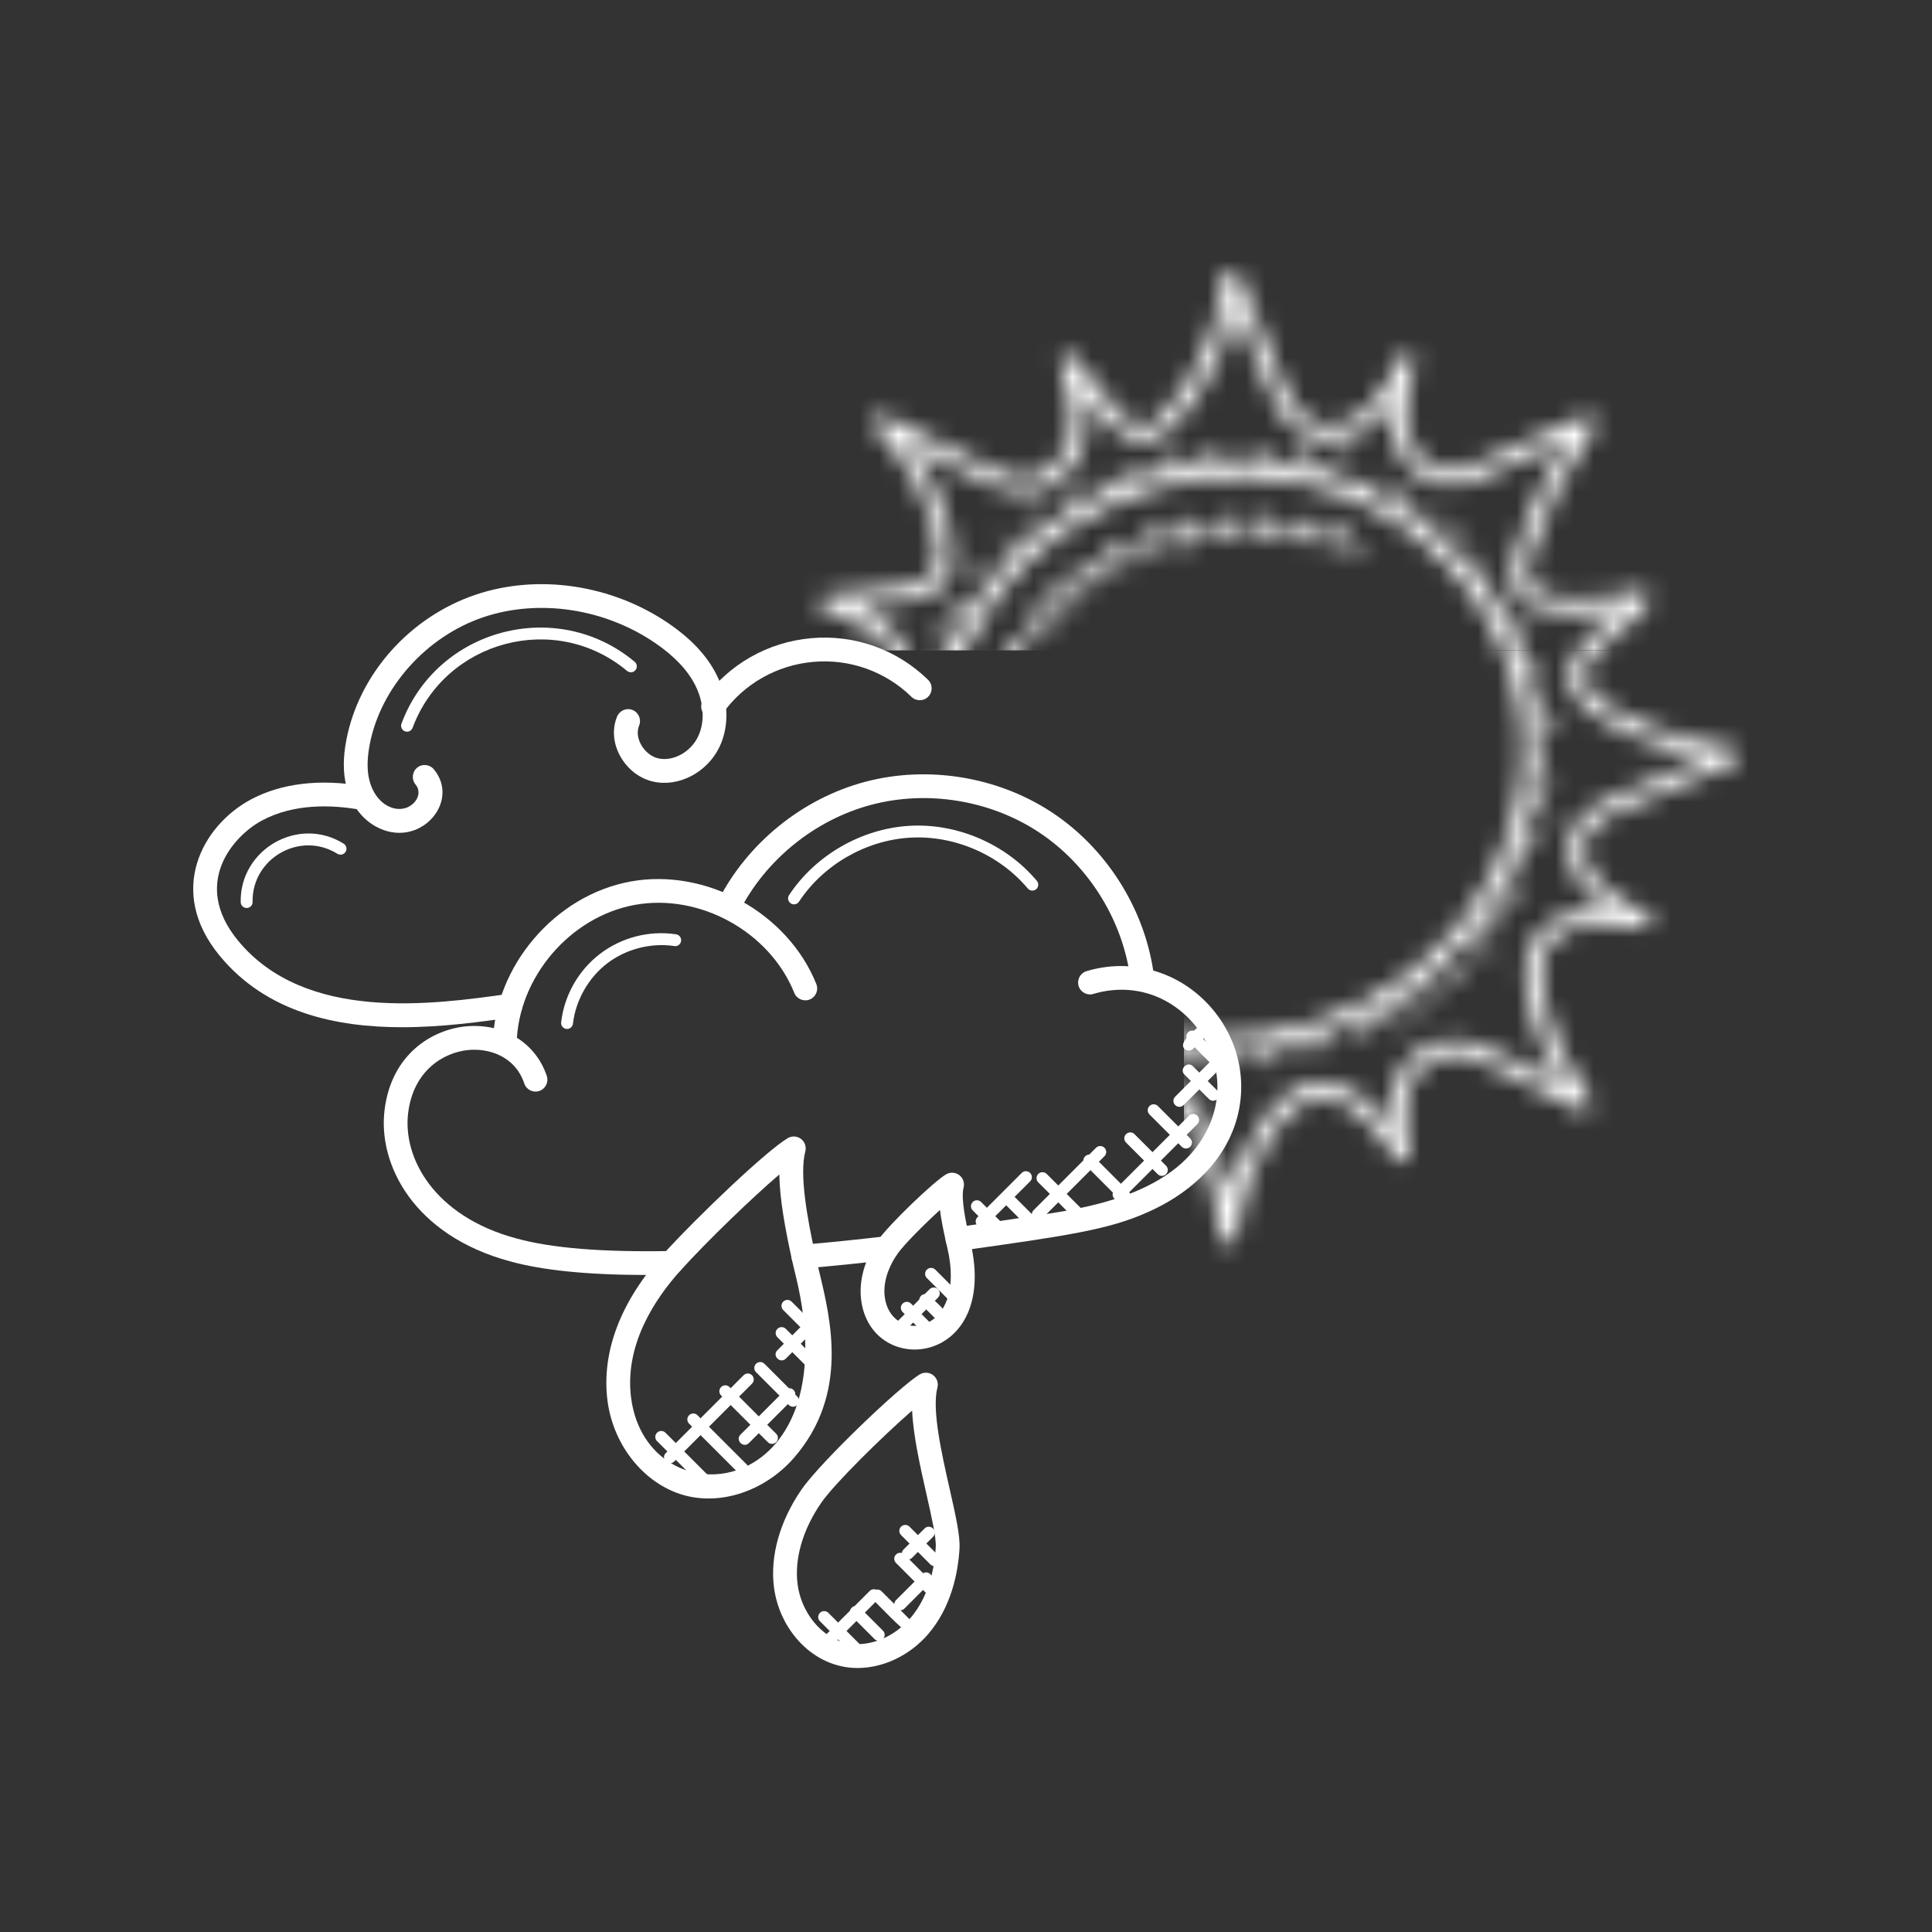 <svg width="100" height="100" viewBox="0 0 100 100" fill="none" xmlns="http://www.w3.org/2000/svg">
<rect x="0" y="0" width="100" height="100" fill="#333333" stroke="none"/>
<path d="M44.572 67.274C44.451 66.297 44.745 65.227 45.395 64.26C45.408 64.242 45.421 64.224 45.435 64.208C46.048 63.337 48.365 61.128 48.974 60.781C49.191 60.656 49.458 60.677 49.656 60.827C49.852 60.98 49.939 61.235 49.874 61.475C49.725 62.03 50.009 63.315 50.162 64.005L50.23 64.294C51.741 70.725 45.081 71.375 44.572 67.274ZM46.379 65.005C45.92 65.71 45.712 66.459 45.793 67.123C46.105 69.626 50.107 69.15 49.031 64.575L48.961 64.272C48.833 63.699 48.717 63.139 48.653 62.626C47.849 63.36 46.8 64.406 46.45 64.904C46.43 64.939 46.407 64.973 46.379 65.005Z" fill="white"/>
<path d="M41.584 65.654C41.266 65.654 40.997 65.411 40.972 65.088C40.945 64.75 41.197 64.453 41.536 64.425C42.978 64.309 44.407 64.155 45.836 63.99C46.166 63.944 46.478 64.192 46.519 64.531C46.557 64.868 46.316 65.173 45.979 65.213C44.535 65.38 43.091 65.534 41.635 65.651C41.617 65.654 41.6 65.654 41.584 65.654Z" fill="white"/>
<path d="M48.952 64.222C48.906 63.885 49.139 63.575 49.477 63.526C50.811 63.339 52.146 63.14 53.479 62.941C55.954 62.562 61.093 61.926 62.647 58.116C63.372 56.336 63.003 54.328 61.684 52.875C60.366 51.422 58.465 50.888 56.595 51.445C56.266 51.545 55.927 51.357 55.828 51.032C55.731 50.706 55.916 50.363 56.242 50.266C58.542 49.577 60.974 50.264 62.596 52.048C64.236 53.854 64.692 56.357 63.787 58.581C63.068 60.343 61.504 61.824 59.379 62.754C57.377 63.645 55.291 63.956 49.648 64.746C49.319 64.794 49 64.565 48.952 64.222Z" fill="white"/>
<path d="M33.534 65.993C30.443 65.993 28.093 65.759 26.376 65.28C21.43 63.94 19.553 60.282 19.905 57.453C20.264 54.536 22.387 53.299 24.094 53.126C26.051 52.937 27.723 53.962 28.301 55.689C28.409 56.011 28.236 56.36 27.915 56.468C27.592 56.575 27.243 56.403 27.136 56.08C26.649 54.633 25.25 54.243 24.219 54.351C22.962 54.478 21.396 55.406 21.126 57.603C20.838 59.924 22.46 62.944 26.701 64.094C28.528 64.602 31.164 64.821 34.738 64.751C35.128 64.723 35.358 65.016 35.364 65.355C35.371 65.695 35.1 65.976 34.76 65.982C34.339 65.989 33.931 65.993 33.534 65.993Z" fill="white"/>
<path d="M26.126 54.618C26.123 54.618 26.118 54.618 26.113 54.618C25.774 54.611 25.503 54.33 25.511 53.99C25.593 50.015 28.723 46.341 32.635 45.627C36.556 44.914 40.772 47.246 42.253 50.933C42.38 51.248 42.227 51.608 41.912 51.733C41.596 51.858 41.239 51.708 41.112 51.392C39.841 48.226 36.219 46.226 32.856 46.837C29.499 47.45 26.813 50.603 26.742 54.015C26.734 54.351 26.46 54.618 26.126 54.618Z" fill="white"/>
<path d="M59.083 50.954C58.785 50.954 58.522 50.736 58.476 50.431C58.024 47.46 56.253 44.703 53.739 43.055C51.223 41.408 47.985 40.888 45.087 41.659C42.183 42.432 39.634 44.492 38.27 47.172C38.117 47.476 37.74 47.592 37.443 47.441C37.141 47.288 37.019 46.916 37.174 46.613C38.693 43.629 41.533 41.332 44.769 40.47C48.005 39.608 51.612 40.191 54.413 42.026C57.216 43.862 59.189 46.936 59.692 50.246C59.744 50.582 59.512 50.896 59.176 50.947C59.145 50.952 59.115 50.954 59.083 50.954Z" fill="white"/>
<path d="M19.43 42.767C18.7 42.36 18.152 41.6 17.925 40.686C17.752 39.993 17.752 39.212 17.927 38.3C18.582 34.884 21.212 31.931 24.626 30.78C27.862 29.689 31.687 30.264 34.62 32.276C35.779 33.072 36.584 33.932 37.079 34.906C37.712 36.149 37.771 37.555 37.238 38.666C36.61 39.972 35.149 40.746 33.829 40.461C32.371 40.147 31.365 38.469 31.943 37.083C32.076 36.77 32.438 36.62 32.748 36.752C33.062 36.884 33.209 37.243 33.08 37.557C32.805 38.217 33.372 39.103 34.088 39.257C34.846 39.42 35.747 38.928 36.128 38.133C36.497 37.365 36.443 36.367 35.984 35.464C35.584 34.678 34.91 33.967 33.923 33.29C31.305 31.493 27.894 30.979 25.02 31.946C22.065 32.943 19.701 35.589 19.137 38.532C18.997 39.266 18.99 39.872 19.12 40.389C19.265 40.976 19.597 41.451 20.03 41.694C21.096 42.292 22.038 41.237 21.51 40.607C21.292 40.346 21.328 39.958 21.587 39.74C21.845 39.522 22.233 39.556 22.454 39.818C23.875 41.518 21.669 44.025 19.43 42.767Z" fill="white"/>
<path d="M20.814 53.169C17.415 53.169 13.798 52.422 11.366 49.464C8.609 46.111 10.481 42.733 12.967 41.391C14.551 40.538 16.577 40.297 18.826 40.694C19.162 40.754 19.383 41.072 19.324 41.407C19.265 41.743 18.941 41.968 18.611 41.906C17.234 41.664 15.239 41.563 13.552 42.473C12.057 43.28 9.901 45.738 12.316 48.681C15.805 52.925 22.398 51.997 26.339 51.441C26.666 51.391 26.985 51.629 27.034 51.965C27.08 52.301 26.846 52.612 26.509 52.66C24.912 52.886 22.904 53.169 20.814 53.169Z" fill="white"/>
<path d="M36.908 37.183C36.782 37.183 36.658 37.146 36.55 37.069C36.273 36.87 36.21 36.486 36.408 36.209C37.712 34.388 39.745 33.23 41.987 33.033C44.237 32.83 46.434 33.621 48.037 35.188C48.279 35.425 48.284 35.816 48.046 36.058C47.81 36.302 47.42 36.307 47.176 36.068C45.831 34.752 43.977 34.09 42.094 34.259C40.211 34.424 38.503 35.396 37.408 36.926C37.287 37.094 37.099 37.183 36.908 37.183Z" fill="white"/>
<path d="M44.385 86.336C42.115 86.336 40.35 84.39 40.061 82.16C39.855 80.545 40.354 78.756 41.471 77.119C42.421 75.723 46.578 71.747 47.612 71.136C47.825 71.009 48.097 71.025 48.296 71.176C48.495 71.326 48.583 71.582 48.52 71.823C48.224 72.953 48.739 75.233 49.154 77.067C49.461 78.422 49.702 79.492 49.664 80.153C49.589 81.404 49.244 83.19 48.028 84.597C47.083 85.685 45.722 86.336 44.385 86.336ZM47.211 73.011C45.698 74.33 43.18 76.796 42.487 77.812C41.541 79.199 41.115 80.687 41.283 82.003C41.472 83.464 42.512 84.739 43.756 85.033C45.435 85.427 48.189 84.164 48.435 80.079C48.464 79.593 48.216 78.497 47.953 77.338C47.627 75.894 47.27 74.315 47.211 73.011Z" fill="white"/>
<path d="M35.58 77.437C33.451 76.932 31.751 74.9 31.443 72.494C31.126 69.994 32.11 67.387 34.292 64.955C36.16 62.899 39.704 59.535 40.777 58.909C40.992 58.782 41.261 58.799 41.459 58.949C41.657 59.099 41.746 59.354 41.683 59.594C41.368 60.805 41.788 63.07 42.189 64.907C42.249 65.186 42.322 65.483 42.398 65.801C43.011 68.338 43.937 72.17 41.107 75.443C39.725 77.042 37.558 77.898 35.58 77.437ZM40.339 60.789C38.921 62.002 36.633 64.205 35.205 65.78C33.857 67.283 32.321 69.643 32.664 72.339C33.494 78.819 44.03 77.807 41.201 66.091C41.121 65.764 41.047 65.455 40.984 65.17C40.649 63.634 40.355 62.08 40.339 60.789Z" fill="white"/>
<path d="M51.659 63.962L50.348 62.651C50.227 62.531 50.227 62.336 50.348 62.216C50.469 62.095 50.663 62.095 50.782 62.216L52.093 63.526C52.214 63.647 52.214 63.841 52.093 63.962C51.975 64.081 51.779 64.083 51.659 63.962Z" fill="white"/>
<path d="M53.442 63.747L51.982 62.288C51.862 62.168 51.862 61.973 51.982 61.853C52.103 61.732 52.297 61.732 52.418 61.853L53.878 63.311C53.998 63.432 53.998 63.626 53.878 63.746C53.756 63.869 53.561 63.865 53.442 63.747Z" fill="white"/>
<path d="M55.506 62.964L53.74 61.198C53.619 61.077 53.619 60.883 53.74 60.762C53.861 60.642 54.055 60.642 54.176 60.762L55.941 62.528C56.061 62.649 56.061 62.843 55.941 62.963C55.822 63.082 55.628 63.086 55.506 62.964Z" fill="white"/>
<path d="M57.981 62.107L56.165 60.288C56.044 60.168 56.044 59.973 56.165 59.853C56.286 59.731 56.481 59.733 56.6 59.853L58.418 61.672C58.539 61.792 58.539 61.987 58.418 62.107C58.298 62.226 58.103 62.229 57.981 62.107Z" fill="white"/>
<path d="M59.919 60.773L58.284 59.138C58.163 59.017 58.163 58.822 58.284 58.702C58.406 58.581 58.6 58.582 58.72 58.702L60.354 60.337C60.475 60.458 60.475 60.653 60.354 60.773C60.235 60.893 60.04 60.895 59.919 60.773Z" fill="white"/>
<path d="M61.168 59.356L59.496 57.684C59.376 57.563 59.376 57.369 59.496 57.248C59.618 57.126 59.812 57.129 59.932 57.248L61.603 58.921C61.724 59.041 61.724 59.236 61.603 59.356C61.484 59.476 61.289 59.478 61.168 59.356Z" fill="white"/>
<path d="M62.572 56.884L61.311 55.625C61.021 55.334 61.464 54.905 61.747 55.189L63.007 56.448C63.128 56.569 63.128 56.763 63.007 56.884C62.886 57.006 62.691 57.003 62.572 56.884Z" fill="white"/>
<path d="M62.72 55.094L61.494 53.867C61.373 53.747 61.373 53.552 61.494 53.432C61.616 53.311 61.81 53.312 61.929 53.432L63.155 54.659C63.276 54.779 63.276 54.974 63.155 55.094C63.036 55.214 62.842 55.216 62.72 55.094Z" fill="white"/>
<path d="M50.808 63.529C50.73 63.529 50.651 63.499 50.59 63.439C50.47 63.318 50.47 63.124 50.59 63.005L52.883 60.712C53.004 60.591 53.199 60.591 53.319 60.712C53.44 60.832 53.44 61.027 53.319 61.147L51.026 63.44C50.966 63.499 50.887 63.529 50.808 63.529Z" fill="white"/>
<path d="M53.715 63.166C53.637 63.166 53.558 63.136 53.498 63.076C53.377 62.955 53.377 62.761 53.498 62.64L56.731 59.408C56.852 59.288 57.046 59.288 57.167 59.408C57.287 59.529 57.287 59.723 57.167 59.844L53.933 63.076C53.873 63.135 53.794 63.166 53.715 63.166Z" fill="white"/>
<path d="M57.679 62.046C57.558 61.925 57.558 61.731 57.679 61.61L61.539 57.749C61.66 57.629 61.855 57.629 61.975 57.749C62.096 57.87 62.096 58.064 61.975 58.185L58.114 62.046C57.994 62.165 57.799 62.166 57.679 62.046Z" fill="white"/>
<path d="M60.827 57.2C60.706 57.08 60.706 56.885 60.827 56.764L62.614 54.977C62.734 54.857 62.929 54.857 63.049 54.977C63.17 55.098 63.17 55.292 63.049 55.413L61.262 57.2C61.143 57.32 60.948 57.321 60.827 57.2Z" fill="white"/>
<path d="M61.312 54.292C60.989 53.968 61.72 53.448 62.07 53.099C62.192 52.977 62.386 52.98 62.505 53.099C62.626 53.22 62.626 53.414 62.505 53.535L61.747 54.293C61.628 54.411 61.434 54.414 61.312 54.292Z" fill="white"/>
<path d="M29.35 53.258C29.339 53.258 29.326 53.258 29.315 53.256C29.145 53.236 29.025 53.083 29.045 52.915C29.206 51.519 29.938 50.228 31.052 49.375C32.168 48.521 33.608 48.148 34.994 48.36C35.163 48.386 35.277 48.541 35.253 48.709C35.227 48.877 35.079 48.996 34.903 48.968C33.693 48.785 32.396 49.121 31.427 49.865C30.457 50.607 29.797 51.774 29.655 52.987C29.638 53.144 29.505 53.258 29.35 53.258Z" fill="white"/>
<path d="M41.099 46.81C41.039 46.81 40.98 46.794 40.929 46.758C40.787 46.665 40.748 46.474 40.841 46.333C42.206 44.263 44.593 42.889 47.069 42.745C49.548 42.596 52.075 43.694 53.668 45.593C53.778 45.724 53.761 45.917 53.632 46.026C53.501 46.135 53.307 46.118 53.198 45.988C51.727 44.236 49.394 43.221 47.106 43.358C44.819 43.49 42.616 44.758 41.356 46.67C41.295 46.762 41.198 46.81 41.099 46.81Z" fill="white"/>
<path d="M21.068 37.872C21.032 37.872 20.995 37.866 20.961 37.852C20.801 37.793 20.721 37.616 20.78 37.456C22.615 32.522 28.824 30.888 32.851 34.254C32.982 34.362 32.999 34.556 32.889 34.687C32.782 34.817 32.588 34.835 32.456 34.726C28.728 31.61 23.032 33.163 21.356 37.672C21.31 37.796 21.192 37.872 21.068 37.872Z" fill="white"/>
<path d="M12.766 46.998C12.599 46.998 12.462 46.864 12.459 46.697C12.403 43.974 15.441 42.203 17.788 43.668C17.932 43.758 17.976 43.947 17.886 44.093C17.798 44.237 17.607 44.28 17.463 44.191C15.537 42.992 13.029 44.425 13.074 46.685C13.078 46.855 12.942 46.995 12.773 46.998C12.77 46.998 12.769 46.998 12.766 46.998Z" fill="white"/>
<path d="M44.706 86.181L42.44 83.915C42.32 83.795 42.32 83.6 42.44 83.48C42.561 83.359 42.755 83.359 42.876 83.48L45.142 85.746C45.263 85.866 45.263 86.061 45.142 86.181C45.021 86.3 44.827 86.302 44.706 86.181Z" fill="white"/>
<path d="M47.036 84.514C46.833 84.514 45.339 82.944 45.195 82.8C45.074 82.68 45.074 82.485 45.195 82.365C45.315 82.244 45.51 82.244 45.63 82.365L47.254 83.988C47.374 84.109 47.374 84.303 47.254 84.424C47.194 84.484 47.116 84.514 47.036 84.514Z" fill="white"/>
<path d="M47.886 82.408L46.376 80.897C46.255 80.777 46.255 80.582 46.376 80.462C46.498 80.34 46.692 80.342 46.812 80.462L48.321 81.972C48.61 82.261 48.172 82.694 47.886 82.408Z" fill="white"/>
<path d="M48.157 80.974L46.639 79.455C46.518 79.335 46.518 79.14 46.639 79.019C46.759 78.899 46.954 78.899 47.074 79.019L48.593 80.538C48.714 80.659 48.714 80.853 48.593 80.974C48.474 81.094 48.279 81.096 48.157 80.974Z" fill="white"/>
<path d="M45.266 84.838L44.08 83.653C43.959 83.533 43.959 83.338 44.08 83.218C44.199 83.098 44.394 83.096 44.514 83.218L45.701 84.403C45.821 84.523 45.821 84.718 45.701 84.838C45.579 84.96 45.384 84.958 45.266 84.838Z" fill="white"/>
<path d="M42.505 85.294C42.385 85.173 42.385 84.979 42.505 84.858L45.015 82.349C45.137 82.227 45.331 82.229 45.45 82.349C45.57 82.469 45.57 82.664 45.45 82.783L42.94 85.293C42.822 85.412 42.626 85.416 42.505 85.294Z" fill="white"/>
<path d="M46.376 83.259C46.255 83.139 46.255 82.944 46.376 82.824L47.721 81.478C48.007 81.192 48.445 81.625 48.157 81.914L46.812 83.259C46.69 83.381 46.495 83.379 46.376 83.259Z" fill="white"/>
<path d="M46.987 80.725C46.908 80.725 46.829 80.696 46.769 80.635C46.648 80.515 46.648 80.32 46.769 80.2L47.856 79.113C47.976 78.992 48.171 78.992 48.291 79.113C48.412 79.233 48.412 79.428 48.291 79.549L47.205 80.635C47.144 80.696 47.067 80.725 46.987 80.725Z" fill="white"/>
<path d="M47.842 69.033L46.718 67.909C46.598 67.789 46.598 67.594 46.718 67.474C46.839 67.353 47.033 67.353 47.154 67.474L48.278 68.597C48.398 68.718 48.398 68.912 48.278 69.033C48.157 69.152 47.963 69.155 47.842 69.033Z" fill="white"/>
<path d="M48.453 68.287L47.672 67.508C47.552 67.389 47.552 67.193 47.672 67.072C47.792 66.953 47.986 66.952 48.108 67.072C48.462 67.427 49.212 67.962 48.888 68.286C48.765 68.409 48.571 68.405 48.453 68.287Z" fill="white"/>
<path d="M49.04 67.218L47.974 66.152C47.853 66.031 47.853 65.837 47.974 65.716C48.094 65.595 48.289 65.595 48.41 65.716L49.475 66.782C49.596 66.902 49.596 67.097 49.475 67.218C49.356 67.337 49.16 67.338 49.04 67.218Z" fill="white"/>
<path d="M46.517 68.765C46.396 68.644 46.396 68.45 46.517 68.329L48.115 66.73C48.236 66.61 48.43 66.61 48.551 66.73C48.672 66.851 48.672 67.045 48.551 67.166L46.952 68.765C46.833 68.884 46.638 68.885 46.517 68.765Z" fill="white"/>
<path d="M36.226 76.809L34.008 74.591C33.888 74.471 33.888 74.276 34.008 74.157C34.129 74.036 34.323 74.036 34.444 74.157L36.662 76.374C36.782 76.495 36.782 76.689 36.662 76.81C36.541 76.928 36.347 76.93 36.226 76.809Z" fill="white"/>
<path d="M38.227 76.249L35.666 73.688C35.545 73.567 35.545 73.373 35.666 73.252C35.787 73.131 35.981 73.131 36.102 73.252L38.663 75.813C38.784 75.934 38.784 76.128 38.663 76.249C38.542 76.368 38.348 76.37 38.227 76.249Z" fill="white"/>
<path d="M39.74 74.645L37.324 72.229C37.203 72.109 37.203 71.914 37.324 71.793C37.444 71.673 37.639 71.673 37.758 71.793L40.174 74.21C40.295 74.33 40.295 74.525 40.174 74.645C40.055 74.764 39.861 74.767 39.74 74.645Z" fill="white"/>
<path d="M40.83 72.723L39.132 71.024C39.011 70.904 39.011 70.709 39.132 70.588C39.253 70.468 39.447 70.468 39.568 70.588L41.266 72.287C41.387 72.408 41.387 72.602 41.266 72.723C41.147 72.842 40.951 72.843 40.83 72.723Z" fill="white"/>
<path d="M41.63 70.608L40.238 69.216C40.118 69.096 40.118 68.901 40.238 68.781C40.36 68.66 40.555 68.661 40.674 68.781L42.066 70.173C42.187 70.293 42.187 70.488 42.066 70.608C41.947 70.728 41.752 70.73 41.63 70.608Z" fill="white"/>
<path d="M41.606 68.875L40.539 67.808C40.418 67.688 40.418 67.493 40.539 67.373C40.659 67.253 40.854 67.252 40.974 67.373L42.041 68.44C42.162 68.56 42.162 68.755 42.041 68.875C41.92 68.997 41.725 68.995 41.606 68.875Z" fill="white"/>
<path d="M34.46 75.211L38.489 71.182C38.609 71.061 38.804 71.061 38.924 71.182C39.045 71.302 39.045 71.497 38.924 71.618L34.896 75.646C34.608 75.935 34.175 75.497 34.46 75.211Z" fill="white"/>
<path d="M38.328 74.256L40.64 71.946C40.76 71.825 40.955 71.825 41.075 71.946C41.196 72.067 41.196 72.261 41.075 72.382L38.764 74.692C38.475 74.98 38.043 74.542 38.328 74.256Z" fill="white"/>
<path d="M40.238 69.886L41.42 68.703C41.706 68.416 42.144 68.85 41.856 69.139L40.674 70.322C40.387 70.607 39.949 70.175 40.238 69.886Z" fill="white"/>
<mask id="mask0" mask-type="alpha" maskUnits="userSpaceOnUse" x="38" y="14" width="52" height="51">
<path d="M62.686 54.498C61.021 54.498 59.388 54.275 57.832 53.834C53.263 52.541 49.932 49.551 48.451 45.414C45.336 36.71 51.027 25.363 62.233 24.01C64.952 23.682 67.777 24.048 70.194 25.043C75.245 27.122 78.906 31.869 79.521 37.138C80.121 42.288 77.721 47.733 73.406 51.009C70.442 53.258 66.635 54.498 62.686 54.498ZM64.224 24.677C59.233 24.677 54.516 27.102 51.782 30.702C48.546 34.968 47.569 40.508 49.234 45.16C50.626 49.048 53.763 51.861 58.067 53.08C59.546 53.499 61.1 53.711 62.686 53.711C66.447 53.711 70.071 52.533 72.889 50.393C76.987 47.281 79.266 42.112 78.697 37.224C78.114 32.231 74.648 27.733 69.864 25.765C68.136 25.053 66.185 24.677 64.224 24.677Z" fill="white"/>
<path d="M63.591 64.383C63.589 64.383 63.587 64.383 63.584 64.383C63.371 64.38 63.195 64.221 63.179 64.019C63.053 62.431 62.613 60.693 61.832 58.705C61.59 58.087 61.296 57.462 60.79 57.08C60.031 56.505 58.677 56.564 57.683 57.169C56.663 57.791 55.93 58.839 55.284 59.762C55.185 59.903 55.002 59.968 54.83 59.925C54.658 59.88 54.535 59.736 54.525 59.566C54.469 58.609 54.808 57.585 54.897 56.703C54.981 55.865 54.818 55.183 54.437 54.785C53.828 54.146 52.605 54.212 50.991 54.956L45.654 57.418C45.479 57.5 45.267 57.453 45.147 57.305C45.027 57.159 45.031 56.952 45.157 56.81C46.516 55.274 48.636 51.085 47.673 48.882C47.329 48.094 46.613 47.666 45.485 47.577C44.609 47.509 43.714 47.7 42.851 47.885C42.645 47.931 42.434 47.818 42.367 47.626C42.299 47.433 42.396 47.225 42.59 47.142C44.316 46.404 45.389 45.158 45.46 43.81C45.523 42.599 44.779 41.477 43.418 40.732C42.002 39.957 40.239 39.799 38.683 39.659C38.481 39.641 38.323 39.487 38.309 39.295C38.294 39.103 38.429 38.929 38.626 38.885C40.139 38.541 41.474 37.942 42.888 37.307C44.275 36.684 45.735 36.197 46.11 35.133C46.398 34.316 45.912 33.411 45.301 32.878C44.583 32.251 43.621 31.907 42.691 31.574C42.51 31.509 42.4 31.334 42.427 31.152C42.453 30.97 42.609 30.829 42.802 30.814C43.964 30.721 45.124 30.51 46.316 30.415C47.356 30.331 47.956 30.12 48.259 29.731C48.565 29.34 48.614 28.706 48.408 27.794C47.933 25.679 46.861 23.728 45.307 22.151C45.168 22.01 45.157 21.794 45.281 21.642C45.404 21.49 45.626 21.445 45.805 21.535C46.668 21.979 47.54 22.391 48.411 22.804C49.292 23.222 50.174 23.64 51.048 24.088C51.65 24.397 52.332 24.747 53.018 24.747C54.281 24.714 55.16 23.577 55.372 22.523C55.602 21.377 55.297 20.187 54.904 18.861C54.852 18.682 54.938 18.491 55.112 18.405C55.285 18.319 55.5 18.361 55.624 18.506C56.003 18.949 56.332 19.373 56.661 19.796C56.983 20.209 57.305 20.623 57.676 21.057C58.792 22.363 59.431 22.395 60.427 21.198C62.047 19.253 63.08 16.823 63.339 14.355C63.358 14.171 63.509 14.026 63.702 14.003C63.893 13.98 64.077 14.089 64.142 14.263C64.457 15.111 64.814 15.951 65.159 16.763C65.507 17.583 65.867 18.431 66.189 19.296C66.593 20.388 67.071 21.485 68.052 21.872C68.864 22.193 69.979 21.895 70.76 21.182C71.543 20.467 72.005 19.481 72.452 18.526C72.541 18.338 72.772 18.246 72.973 18.317C73.177 18.389 73.288 18.599 73.227 18.798C72.615 20.773 72.651 22.412 73.331 23.415C73.682 23.936 74.202 24.265 74.795 24.343C75.588 24.45 76.352 24.083 77.213 23.635C78.003 23.225 78.828 22.897 79.626 22.581C80.404 22.271 81.21 21.951 81.962 21.561C82.129 21.475 82.335 21.506 82.463 21.639C82.592 21.771 82.61 21.969 82.507 22.12C81.15 24.105 80.074 26.252 79.307 28.502C78.988 29.438 78.991 30.046 79.316 30.414C79.634 30.774 80.457 30.973 81.635 30.973C82.841 30.973 84.14 30.764 84.894 30.556C85.051 30.512 85.223 30.562 85.328 30.684C85.433 30.805 85.452 30.974 85.376 31.115C85.063 31.693 84.456 32.177 83.814 32.69C82.778 33.518 81.798 34.301 82.116 35.375C82.576 36.925 87.265 38.386 89.649 38.734C89.83 38.761 89.971 38.897 89.996 39.069C90.022 39.241 89.925 39.409 89.758 39.481C88.098 40.203 86.801 40.729 85.78 41.144C83.61 42.026 82.712 42.39 82.284 43.03C81.77 43.801 82.086 44.893 82.663 45.572C83.332 46.36 84.37 46.87 85.285 47.319C85.47 47.41 85.555 47.618 85.484 47.803C85.412 47.989 85.206 48.096 85.004 48.053C84.271 47.896 83.218 47.849 82.294 47.905C81.358 47.961 80.67 48.259 80.249 48.791C79.728 49.449 79.619 50.451 79.924 51.769C80.345 53.584 81.161 55.348 82.284 56.87C82.394 57.02 82.383 57.222 82.255 57.358C82.126 57.494 81.916 57.528 81.748 57.442C80.406 56.748 79.092 56.147 77.748 55.453C76.704 54.913 75.638 54.451 74.707 54.662C73.84 54.858 73.109 55.634 72.845 56.639C72.577 57.653 72.764 58.727 72.983 59.645C73.028 59.837 72.918 60.032 72.724 60.101C72.532 60.169 72.312 60.092 72.215 59.919C71.748 59.096 71.038 58.249 70.268 57.597C68.789 56.343 67.207 56.654 66.001 58.502C64.915 60.169 64.222 62.081 63.999 64.031C63.98 64.232 63.802 64.383 63.591 64.383ZM59.438 55.877C60.153 55.877 60.799 56.08 61.305 56.463C61.968 56.965 62.322 57.705 62.606 58.43C63.06 59.587 63.404 60.665 63.641 61.682C64.015 60.417 64.574 59.2 65.301 58.087C66.408 56.39 67.621 56.033 68.443 56.033C69.246 56.033 70.068 56.37 70.822 57.009C71.201 57.33 71.567 57.695 71.901 58.081C71.87 57.546 71.901 56.99 72.045 56.448C72.384 55.161 73.355 54.16 74.518 53.897C75.782 53.611 77.006 54.172 78.146 54.762C79.064 55.237 79.95 55.658 80.778 56.065C80.017 54.776 79.451 53.372 79.119 51.938C78.76 50.386 78.918 49.167 79.59 48.318C80.155 47.604 81.073 47.189 82.245 47.12C82.553 47.101 82.882 47.089 83.214 47.095C82.777 46.807 82.366 46.473 82.022 46.068C81.283 45.198 80.832 43.744 81.588 42.609C82.153 41.762 83.12 41.369 85.458 40.421C86.222 40.11 87.142 39.736 88.255 39.265C85.948 38.74 81.884 37.483 81.323 35.589C80.859 34.025 82.204 32.95 83.285 32.088C83.507 31.91 83.724 31.737 83.92 31.567C83.221 31.679 82.41 31.761 81.638 31.761C80.17 31.761 79.177 31.478 78.685 30.921C77.994 30.138 78.261 29.027 78.523 28.26C79.165 26.378 80.017 24.566 81.064 22.856C80.69 23.014 80.316 23.163 79.948 23.308C79.17 23.618 78.365 23.937 77.614 24.328C76.781 24.761 75.958 25.15 75.066 25.15C74.94 25.15 74.811 25.142 74.684 25.124C73.85 25.013 73.124 24.558 72.638 23.844C72.26 23.285 71.913 22.399 71.971 21.054C71.781 21.301 71.572 21.536 71.336 21.752C70.322 22.677 68.844 23.039 67.737 22.602C66.442 22.09 65.857 20.764 65.41 19.56C65.095 18.712 64.738 17.872 64.393 17.06C64.236 16.689 64.076 16.314 63.919 15.933C63.449 18.02 62.466 20.022 61.08 21.688C59.75 23.285 58.511 23.279 57.037 21.555C56.722 21.186 56.441 20.832 56.166 20.48C56.299 21.221 56.335 21.942 56.188 22.672C55.915 24.028 54.74 25.492 53.097 25.535C53.096 25.535 53.094 25.535 53.093 25.535C52.124 25.535 51.311 25.119 50.658 24.784C49.791 24.34 48.918 23.925 48.044 23.511C47.751 23.371 47.456 23.233 47.163 23.092C48.152 24.457 48.853 25.999 49.219 27.632C49.477 28.779 49.381 29.62 48.926 30.203C48.34 30.955 47.261 31.132 46.387 31.201C45.735 31.253 45.111 31.339 44.466 31.423C44.962 31.655 45.444 31.935 45.863 32.301C46.671 33.006 47.304 34.234 46.898 35.386C46.394 36.809 44.712 37.362 43.243 38.022C42.388 38.406 41.56 38.778 40.699 39.092C41.773 39.252 42.857 39.519 43.832 40.053C45.471 40.95 46.367 42.336 46.287 43.853C46.23 44.946 45.659 45.973 44.695 46.792C44.98 46.773 45.267 46.772 45.555 46.795C47.355 46.937 48.116 47.845 48.438 48.582C49.329 50.62 48.04 53.949 46.715 56.055L50.63 54.249C52.62 53.331 54.183 53.349 55.049 54.256C55.597 54.83 55.829 55.703 55.721 56.78C55.678 57.207 55.579 57.676 55.499 58.098C55.983 57.499 56.542 56.931 57.236 56.509C57.901 56.101 58.683 55.877 59.438 55.877Z" fill="white"/>
<path d="M72.026 53.236L71.103 52.358C71.022 52.281 71.022 52.156 71.103 52.079C71.184 52.002 71.315 52.002 71.396 52.079L72.319 52.957C72.4 53.034 72.4 53.158 72.319 53.236C72.238 53.312 72.107 53.312 72.026 53.236Z" fill="white"/>
<path d="M73.061 52.52L72.162 51.665C72.081 51.588 72.081 51.464 72.162 51.387C72.243 51.31 72.374 51.31 72.455 51.387L73.354 52.241C73.435 52.318 73.435 52.442 73.354 52.52C73.273 52.596 73.142 52.596 73.061 52.52Z" fill="white"/>
<path d="M74.115 51.697L73.088 50.721C73.007 50.644 73.007 50.519 73.088 50.443C73.169 50.366 73.3 50.366 73.381 50.443L74.408 51.419C74.489 51.496 74.489 51.621 74.408 51.698C74.326 51.774 74.196 51.774 74.115 51.697Z" fill="white"/>
<path d="M75.372 50.816L74.279 49.777C74.198 49.7 74.198 49.576 74.279 49.498C74.361 49.421 74.491 49.421 74.572 49.498L75.665 50.538C75.746 50.615 75.746 50.739 75.665 50.816C75.584 50.893 75.453 50.893 75.372 50.816Z" fill="white"/>
<path d="M76.877 49.48L75.735 48.393C75.654 48.316 75.654 48.192 75.735 48.114C75.816 48.037 75.947 48.037 76.028 48.114L77.171 49.201C77.252 49.278 77.252 49.402 77.171 49.48C77.089 49.556 76.959 49.556 76.877 49.48Z" fill="white"/>
<path d="M77.465 48.15L76.463 47.197C76.382 47.12 76.382 46.996 76.463 46.919C76.544 46.841 76.675 46.841 76.756 46.919L77.758 47.871C77.839 47.948 77.839 48.073 77.758 48.15C77.676 48.226 77.546 48.226 77.465 48.15Z" fill="white"/>
<path d="M78.252 46.885L77.323 46.001C77.242 45.924 77.242 45.8 77.323 45.722C77.404 45.645 77.535 45.645 77.616 45.722L78.545 46.606C78.626 46.683 78.626 46.807 78.545 46.885C78.463 46.962 78.333 46.962 78.252 46.885Z" fill="white"/>
<path d="M78.714 45.372L77.92 44.617C77.839 44.54 77.839 44.416 77.92 44.339C78.001 44.261 78.132 44.261 78.213 44.339L79.007 45.093C79.088 45.171 79.088 45.295 79.007 45.372C78.925 45.449 78.794 45.449 78.714 45.372Z" fill="white"/>
<path d="M79.253 43.998L78.449 43.233C78.368 43.156 78.368 43.031 78.449 42.954C78.53 42.877 78.661 42.877 78.742 42.954L79.546 43.719C79.627 43.797 79.627 43.921 79.546 43.998C79.465 44.075 79.334 44.075 79.253 43.998Z" fill="white"/>
<path d="M79.92 42.366L78.978 41.47C78.897 41.393 78.897 41.268 78.978 41.191C79.059 41.114 79.189 41.114 79.271 41.191L80.213 42.087C80.294 42.164 80.294 42.289 80.213 42.366C80.131 42.443 80 42.443 79.92 42.366Z" fill="white"/>
<path d="M79.974 40.405L79.242 39.709C79.16 39.631 79.16 39.507 79.242 39.431C79.323 39.353 79.454 39.353 79.535 39.431L80.267 40.127C80.348 40.205 80.348 40.329 80.267 40.405C80.186 40.482 80.055 40.482 79.974 40.405Z" fill="white"/>
<path d="M80.208 37.983L79.375 37.191C79.294 37.114 79.294 36.99 79.375 36.913C79.456 36.836 79.587 36.836 79.668 36.913L80.501 37.705C80.582 37.782 80.582 37.906 80.501 37.983C80.42 38.06 80.289 38.06 80.208 37.983Z" fill="white"/>
<path d="M79.673 36.657L78.779 35.807C78.698 35.73 78.698 35.605 78.779 35.528C78.86 35.451 78.991 35.451 79.072 35.528L79.966 36.378C80.047 36.455 80.047 36.58 79.966 36.657C79.885 36.734 79.754 36.734 79.673 36.657Z" fill="white"/>
<path d="M79.318 34.997L78.316 34.045C78.124 33.863 78.415 33.583 78.609 33.767L79.611 34.719C79.692 34.796 79.692 34.92 79.611 34.997C79.529 35.074 79.398 35.074 79.318 34.997Z" fill="white"/>
<path d="M77.919 33.137L78.818 32.282C78.899 32.205 79.03 32.205 79.111 32.282C79.192 32.359 79.192 32.483 79.111 32.561L78.212 33.415C78.019 33.598 77.725 33.322 77.919 33.137Z" fill="white"/>
<path d="M77.324 31.879L77.869 31.36C77.95 31.283 78.081 31.283 78.162 31.36C78.243 31.437 78.243 31.562 78.162 31.639L77.617 32.158C77.424 32.34 77.129 32.063 77.324 31.879Z" fill="white"/>
<path d="M76.397 30.835C76.316 30.758 76.316 30.634 76.397 30.556L76.926 30.053C77.007 29.976 77.138 29.976 77.219 30.053C77.3 30.131 77.3 30.255 77.219 30.331L76.69 30.834C76.609 30.912 76.478 30.912 76.397 30.835Z" fill="white"/>
<path d="M75.735 29.703C75.654 29.626 75.654 29.502 75.735 29.425L76.299 28.889C76.38 28.811 76.511 28.811 76.592 28.889C76.673 28.966 76.673 29.09 76.592 29.167L76.028 29.703C75.947 29.78 75.816 29.78 75.735 29.703Z" fill="white"/>
<path d="M74.478 28.381C74.397 28.304 74.397 28.18 74.478 28.104L75.153 27.462C75.234 27.385 75.365 27.385 75.446 27.462C75.527 27.539 75.527 27.664 75.446 27.741L74.771 28.382C74.69 28.459 74.559 28.459 74.478 28.381Z" fill="white"/>
<path d="M73.287 27.437C73.205 27.36 73.205 27.236 73.287 27.159L73.873 26.601C73.954 26.524 74.085 26.524 74.166 26.601C74.247 26.678 74.247 26.803 74.166 26.88L73.58 27.437C73.499 27.515 73.368 27.515 73.287 27.437Z" fill="white"/>
<path d="M71.832 26.367C71.751 26.29 71.751 26.166 71.832 26.089L72.599 25.359C72.68 25.282 72.811 25.282 72.892 25.359C72.973 25.436 72.973 25.56 72.892 25.638L72.125 26.367C72.043 26.445 71.913 26.445 71.832 26.367Z" fill="white"/>
<path d="M70.111 25.864C70.03 25.787 70.03 25.663 70.111 25.586L70.905 24.83C70.986 24.753 71.117 24.753 71.198 24.83C71.279 24.907 71.279 25.032 71.198 25.109L70.404 25.864C70.323 25.942 70.192 25.942 70.111 25.864Z" fill="white"/>
<path d="M68.259 24.858C68.178 24.781 68.178 24.657 68.259 24.58L69.289 23.6C69.371 23.523 69.501 23.523 69.582 23.6C69.663 23.677 69.663 23.802 69.582 23.879L68.552 24.859C68.471 24.934 68.339 24.934 68.259 24.858Z" fill="white"/>
<path d="M66.67 24.543C66.589 24.465 66.589 24.341 66.67 24.264L67.701 23.284C67.782 23.207 67.913 23.207 67.994 23.284C68.075 23.361 68.075 23.485 67.994 23.562L66.963 24.543C66.882 24.62 66.751 24.62 66.67 24.543Z" fill="white"/>
<path d="M64.95 24.354C64.869 24.277 64.869 24.152 64.95 24.076L65.844 23.226C65.925 23.148 66.056 23.148 66.137 23.226C66.218 23.303 66.218 23.427 66.137 23.503L65.243 24.354C65.161 24.431 65.031 24.431 64.95 24.354Z" fill="white"/>
<path d="M63.163 24.265L64.023 23.446C64.105 23.369 64.235 23.369 64.316 23.446C64.397 23.523 64.397 23.648 64.316 23.724L63.456 24.543C63.263 24.726 62.97 24.449 63.163 24.265Z" fill="white"/>
<path d="M61.443 24.265L62.568 23.195C62.649 23.118 62.78 23.118 62.861 23.195C62.942 23.272 62.942 23.396 62.861 23.474L61.736 24.543C61.544 24.726 61.25 24.449 61.443 24.265Z" fill="white"/>
<path d="M59.657 24.858C59.576 24.78 59.576 24.656 59.657 24.58L60.85 23.445C60.931 23.368 61.062 23.368 61.143 23.445C61.224 23.522 61.224 23.647 61.143 23.724L59.95 24.858C59.869 24.934 59.738 24.934 59.657 24.858Z" fill="white"/>
<path d="M56.871 25.149C56.767 25.103 56.722 24.986 56.77 24.888C56.819 24.789 56.941 24.746 57.044 24.792L57.773 25.112L58.607 24.319C58.688 24.242 58.819 24.242 58.9 24.319C58.981 24.396 58.981 24.521 58.9 24.598C57.643 25.792 58.134 25.703 56.871 25.149Z" fill="white"/>
<path d="M55.852 26.526L55.091 25.802C55.01 25.724 55.01 25.6 55.091 25.523C55.172 25.446 55.303 25.446 55.384 25.523L56.145 26.247C56.227 26.324 56.227 26.449 56.145 26.526C56.064 26.602 55.934 26.602 55.852 26.526Z" fill="white"/>
<path d="M54.001 27.533L53.437 26.997C53.356 26.919 53.356 26.795 53.437 26.718C53.518 26.641 53.649 26.641 53.729 26.718L54.293 27.254C54.374 27.331 54.374 27.456 54.293 27.532C54.212 27.61 54.081 27.61 54.001 27.533Z" fill="white"/>
<path d="M52.551 28.734L51.849 28.066C51.768 27.989 51.768 27.865 51.849 27.788C51.931 27.711 52.061 27.711 52.142 27.788L52.844 28.455C53.04 28.643 52.741 28.914 52.551 28.734Z" fill="white"/>
<path d="M51.124 30.336L50.525 29.766C50.444 29.689 50.444 29.565 50.525 29.488C50.606 29.41 50.737 29.41 50.818 29.488L51.417 30.058C51.499 30.135 51.499 30.259 51.417 30.336C51.336 30.413 51.206 30.413 51.124 30.336Z" fill="white"/>
<path d="M50.035 32.445L49.07 31.527C48.989 31.45 48.989 31.326 49.07 31.249C49.151 31.172 49.282 31.172 49.363 31.249L50.328 32.167C50.409 32.244 50.409 32.368 50.328 32.445C50.246 32.523 50.115 32.523 50.035 32.445Z" fill="white"/>
<path d="M49.403 33.669L48.475 32.786C48.394 32.709 48.394 32.585 48.475 32.508C48.556 32.43 48.687 32.43 48.768 32.508L49.696 33.391C49.778 33.468 49.778 33.592 49.696 33.669C49.615 33.747 49.484 33.747 49.403 33.669Z" fill="white"/>
<path d="M48.816 34.935L47.945 34.107C47.864 34.03 47.864 33.906 47.945 33.829C48.026 33.752 48.157 33.752 48.238 33.829L49.109 34.656C49.19 34.733 49.19 34.858 49.109 34.935C49.028 35.012 48.897 35.012 48.816 34.935Z" fill="white"/>
<path d="M48.111 36.469L47.151 35.556C47.07 35.479 47.07 35.354 47.151 35.277C47.232 35.2 47.363 35.2 47.444 35.277L48.404 36.19C48.485 36.267 48.485 36.392 48.404 36.469C48.323 36.545 48.191 36.545 48.111 36.469Z" fill="white"/>
<path d="M47.648 38.608L46.754 37.758C46.673 37.68 46.673 37.556 46.754 37.479C46.835 37.402 46.966 37.402 47.046 37.479L47.94 38.329C48.021 38.406 48.021 38.531 47.94 38.607C47.86 38.685 47.729 38.685 47.648 38.608Z" fill="white"/>
<path d="M47.757 40.725L46.887 39.897C46.806 39.82 46.806 39.695 46.887 39.618C46.968 39.541 47.099 39.541 47.18 39.618L48.05 40.447C48.131 40.524 48.131 40.648 48.05 40.724C47.968 40.802 47.837 40.802 47.757 40.725Z" fill="white"/>
<path d="M47.78 42.824L46.886 41.974C46.805 41.897 46.805 41.773 46.886 41.695C46.967 41.618 47.098 41.618 47.179 41.695L48.073 42.545C48.154 42.623 48.154 42.747 48.073 42.824C47.992 42.901 47.861 42.901 47.78 42.824Z" fill="white"/>
<path d="M48.046 44.713L47.615 44.303C47.533 44.226 47.533 44.101 47.615 44.024C47.696 43.947 47.827 43.947 47.908 44.024C48.129 44.234 48.547 44.514 48.339 44.713C48.258 44.789 48.126 44.789 48.046 44.713Z" fill="white"/>
<path d="M48.766 46.782L48.011 46.064C47.93 45.987 47.93 45.863 48.011 45.786C48.092 45.709 48.223 45.709 48.303 45.786L49.058 46.503C49.139 46.58 49.139 46.704 49.058 46.782C48.978 46.859 48.846 46.859 48.766 46.782Z" fill="white"/>
<path d="M48.607 48.141C48.526 48.064 48.526 47.94 48.607 47.862L49.501 47.012C49.582 46.935 49.713 46.935 49.794 47.012C49.875 47.089 49.875 47.214 49.794 47.291L48.9 48.141C48.819 48.217 48.688 48.217 48.607 48.141Z" fill="white"/>
<path d="M49.467 49.274C49.386 49.197 49.386 49.073 49.467 48.995L50.129 48.367C50.21 48.289 50.34 48.289 50.422 48.367C50.503 48.444 50.503 48.568 50.422 48.645L49.76 49.274C49.679 49.35 49.548 49.35 49.467 49.274Z" fill="white"/>
<path d="M50.672 50.464C50.62 50.464 50.566 50.445 50.526 50.407C50.445 50.33 50.445 50.205 50.526 50.128L51.097 49.585C51.178 49.508 51.309 49.508 51.39 49.585C51.471 49.662 51.471 49.786 51.39 49.863L50.819 50.407C50.778 50.445 50.725 50.464 50.672 50.464Z" fill="white"/>
<path d="M51.054 51.791C50.973 51.714 50.973 51.589 51.054 51.512L51.75 50.851C51.831 50.774 51.962 50.774 52.043 50.851C52.124 50.928 52.124 51.053 52.043 51.13L51.347 51.791C51.266 51.868 51.136 51.868 51.054 51.791Z" fill="white"/>
<path d="M52.511 52.295C52.429 52.218 52.429 52.093 52.511 52.016L53.374 51.196C53.455 51.119 53.586 51.119 53.666 51.196C53.747 51.273 53.747 51.398 53.666 51.475L52.804 52.295C52.722 52.371 52.591 52.371 52.511 52.295Z" fill="white"/>
<path d="M53.371 52.798C53.29 52.721 53.29 52.596 53.371 52.519L54.066 51.858C54.147 51.781 54.278 51.781 54.359 51.858C54.44 51.935 54.44 52.059 54.359 52.137L53.664 52.798C53.583 52.875 53.451 52.875 53.371 52.798Z" fill="white"/>
<path d="M54.959 53.553C54.878 53.475 54.878 53.351 54.959 53.274L55.932 52.348C56.013 52.271 56.144 52.271 56.225 52.348C56.306 52.425 56.306 52.55 56.225 52.627L55.252 53.553C55.171 53.63 55.04 53.63 54.959 53.553Z" fill="white"/>
<path d="M56.216 54.182C56.135 54.105 56.135 53.981 56.216 53.904L56.947 53.209C57.028 53.131 57.159 53.131 57.239 53.209C57.32 53.286 57.32 53.41 57.239 53.487L56.508 54.182C56.428 54.259 56.297 54.259 56.216 54.182Z" fill="white"/>
<path d="M57.473 54.282L58.248 53.545C58.329 53.468 58.46 53.468 58.541 53.545C58.622 53.622 58.622 53.746 58.541 53.824L57.766 54.56C57.573 54.743 57.279 54.466 57.473 54.282Z" fill="white"/>
<path d="M58.929 54.874C58.848 54.797 58.848 54.673 58.929 54.596L59.933 53.64C60.014 53.563 60.145 53.563 60.226 53.64C60.307 53.717 60.307 53.841 60.226 53.919L59.222 54.874C59.141 54.951 59.01 54.951 58.929 54.874Z" fill="white"/>
<path d="M60.65 55.189C60.568 55.111 60.568 54.987 60.65 54.91L61.382 54.213C61.463 54.136 61.594 54.136 61.675 54.213C61.756 54.29 61.756 54.415 61.675 54.492L60.943 55.189C60.861 55.266 60.73 55.266 60.65 55.189Z" fill="white"/>
<path d="M62.767 55.036L63.594 54.249C63.675 54.172 63.806 54.172 63.887 54.249C63.968 54.326 63.968 54.451 63.887 54.528L63.06 55.315C62.867 55.498 62.573 55.221 62.767 55.036Z" fill="white"/>
<path d="M65.083 55.126C65.002 55.049 65.002 54.925 65.083 54.847L66.238 53.748C66.32 53.671 66.45 53.671 66.531 53.748C66.612 53.826 66.612 53.95 66.531 54.027L65.376 55.126C65.295 55.203 65.163 55.203 65.083 55.126Z" fill="white"/>
<path d="M67.597 54.559C67.515 54.482 67.515 54.358 67.597 54.281L68.459 53.46C68.54 53.383 68.671 53.383 68.752 53.46C68.833 53.538 68.833 53.662 68.752 53.739L67.889 54.559C67.808 54.636 67.678 54.636 67.597 54.559Z" fill="white"/>
<path d="M70.111 53.615C70.03 53.538 70.03 53.414 70.111 53.337L70.64 52.833C70.721 52.756 70.852 52.756 70.933 52.833C71.014 52.91 71.014 53.035 70.933 53.112L70.404 53.615C70.323 53.693 70.192 53.693 70.111 53.615Z" fill="white"/>
<path d="M51.186 37.105C51.169 37.105 51.151 37.102 51.132 37.098C51.022 37.069 50.957 36.961 50.987 36.856C52.062 33.099 54.914 29.865 58.615 28.202C62.318 26.54 66.756 26.502 70.49 28.099C70.594 28.144 70.64 28.26 70.593 28.359C70.546 28.459 70.422 28.503 70.319 28.458C66.695 26.907 62.386 26.944 58.792 28.558C55.197 30.172 52.429 33.312 51.385 36.959C51.361 37.047 51.278 37.105 51.186 37.105Z" fill="white"/>
<path d="M52.286 35.431L51.197 35.16C51.087 35.132 51.02 35.025 51.049 34.92C51.078 34.815 51.189 34.75 51.302 34.78L52.39 35.051C52.501 35.079 52.567 35.186 52.538 35.291C52.509 35.399 52.391 35.46 52.286 35.431Z" fill="white"/>
<path d="M52.863 34.205L52.049 33.679C51.954 33.617 51.93 33.495 51.993 33.406C52.059 33.316 52.187 33.293 52.281 33.353L53.095 33.878C53.19 33.939 53.214 34.061 53.151 34.151C53.086 34.242 52.959 34.266 52.863 34.205Z" fill="white"/>
<path d="M54.245 32.462L53.376 31.899C53.281 31.838 53.257 31.716 53.321 31.626C53.386 31.536 53.515 31.514 53.608 31.574L54.477 32.137C54.572 32.199 54.596 32.321 54.532 32.41C54.469 32.499 54.34 32.525 54.245 32.462Z" fill="white"/>
<path d="M55.275 31.337L54.341 30.608C54.253 30.54 54.24 30.416 54.312 30.331C54.384 30.248 54.514 30.235 54.603 30.304L55.537 31.033C55.625 31.102 55.638 31.226 55.566 31.31C55.493 31.394 55.362 31.406 55.275 31.337Z" fill="white"/>
<path d="M56.411 30.268L55.664 29.279C55.597 29.191 55.618 29.067 55.711 29.004C55.803 28.941 55.934 28.96 56 29.049L56.747 30.038C56.814 30.126 56.793 30.249 56.7 30.313C56.609 30.375 56.48 30.358 56.411 30.268Z" fill="white"/>
<path d="M57.856 29.512L57.106 28.41C57.044 28.319 57.072 28.197 57.168 28.138C57.263 28.08 57.392 28.105 57.454 28.196L58.203 29.298C58.265 29.39 58.237 29.512 58.142 29.571C58.047 29.63 57.919 29.605 57.856 29.512Z" fill="white"/>
<path d="M59.976 28.687C59.655 28.314 59.477 27.825 59.49 27.342C59.492 27.234 59.607 27.148 59.702 27.15C59.816 27.153 59.906 27.243 59.904 27.352C59.893 27.741 60.036 28.137 60.295 28.437C60.367 28.521 60.355 28.644 60.266 28.714C60.181 28.782 60.05 28.772 59.976 28.687Z" fill="white"/>
<path d="M61.497 28.368C61.275 27.914 61.135 27.431 61.08 26.933C61.069 26.825 61.152 26.728 61.265 26.717C61.378 26.701 61.48 26.785 61.492 26.893C61.541 27.348 61.669 27.789 61.871 28.204C61.919 28.302 61.874 28.419 61.771 28.465C61.671 28.509 61.546 28.468 61.497 28.368Z" fill="white"/>
<path d="M63.382 27.902L63.18 26.775C63.161 26.668 63.237 26.566 63.349 26.547C63.461 26.531 63.569 26.602 63.588 26.709L63.79 27.836C63.809 27.943 63.733 28.044 63.62 28.063C63.51 28.081 63.401 28.011 63.382 27.902Z" fill="white"/>
<path d="M65.614 28.064C65.61 28.064 65.608 28.064 65.605 28.064C65.49 28.059 65.402 27.967 65.407 27.859L65.465 26.675C65.47 26.567 65.563 26.48 65.681 26.488C65.795 26.493 65.883 26.585 65.878 26.694L65.82 27.876C65.816 27.982 65.724 28.064 65.614 28.064Z" fill="white"/>
<path d="M67.519 28.18C67.514 28.18 67.508 28.18 67.502 28.18C67.389 28.171 67.303 28.076 67.312 27.968L67.391 26.96C67.4 26.851 67.491 26.766 67.613 26.778C67.727 26.787 67.813 26.881 67.804 26.99L67.724 27.998C67.716 28.101 67.626 28.18 67.519 28.18Z" fill="white"/>
<path d="M68.851 28.577C68.756 28.516 68.732 28.394 68.795 28.304C68.981 28.044 69.078 27.727 69.067 27.412C69.064 27.303 69.153 27.212 69.267 27.209C69.395 27.212 69.477 27.291 69.481 27.399C69.494 27.797 69.372 28.197 69.138 28.525C69.073 28.614 68.946 28.638 68.851 28.577Z" fill="white"/>
</mask>
<g mask="url(#mask0)">
<rect x="24.523" y="10.723" width="70.072" height="22.942" fill="white"/>
<rect x="61.282" y="33.665" width="33.313" height="41.515" fill="white"/>
</g>
</svg>
